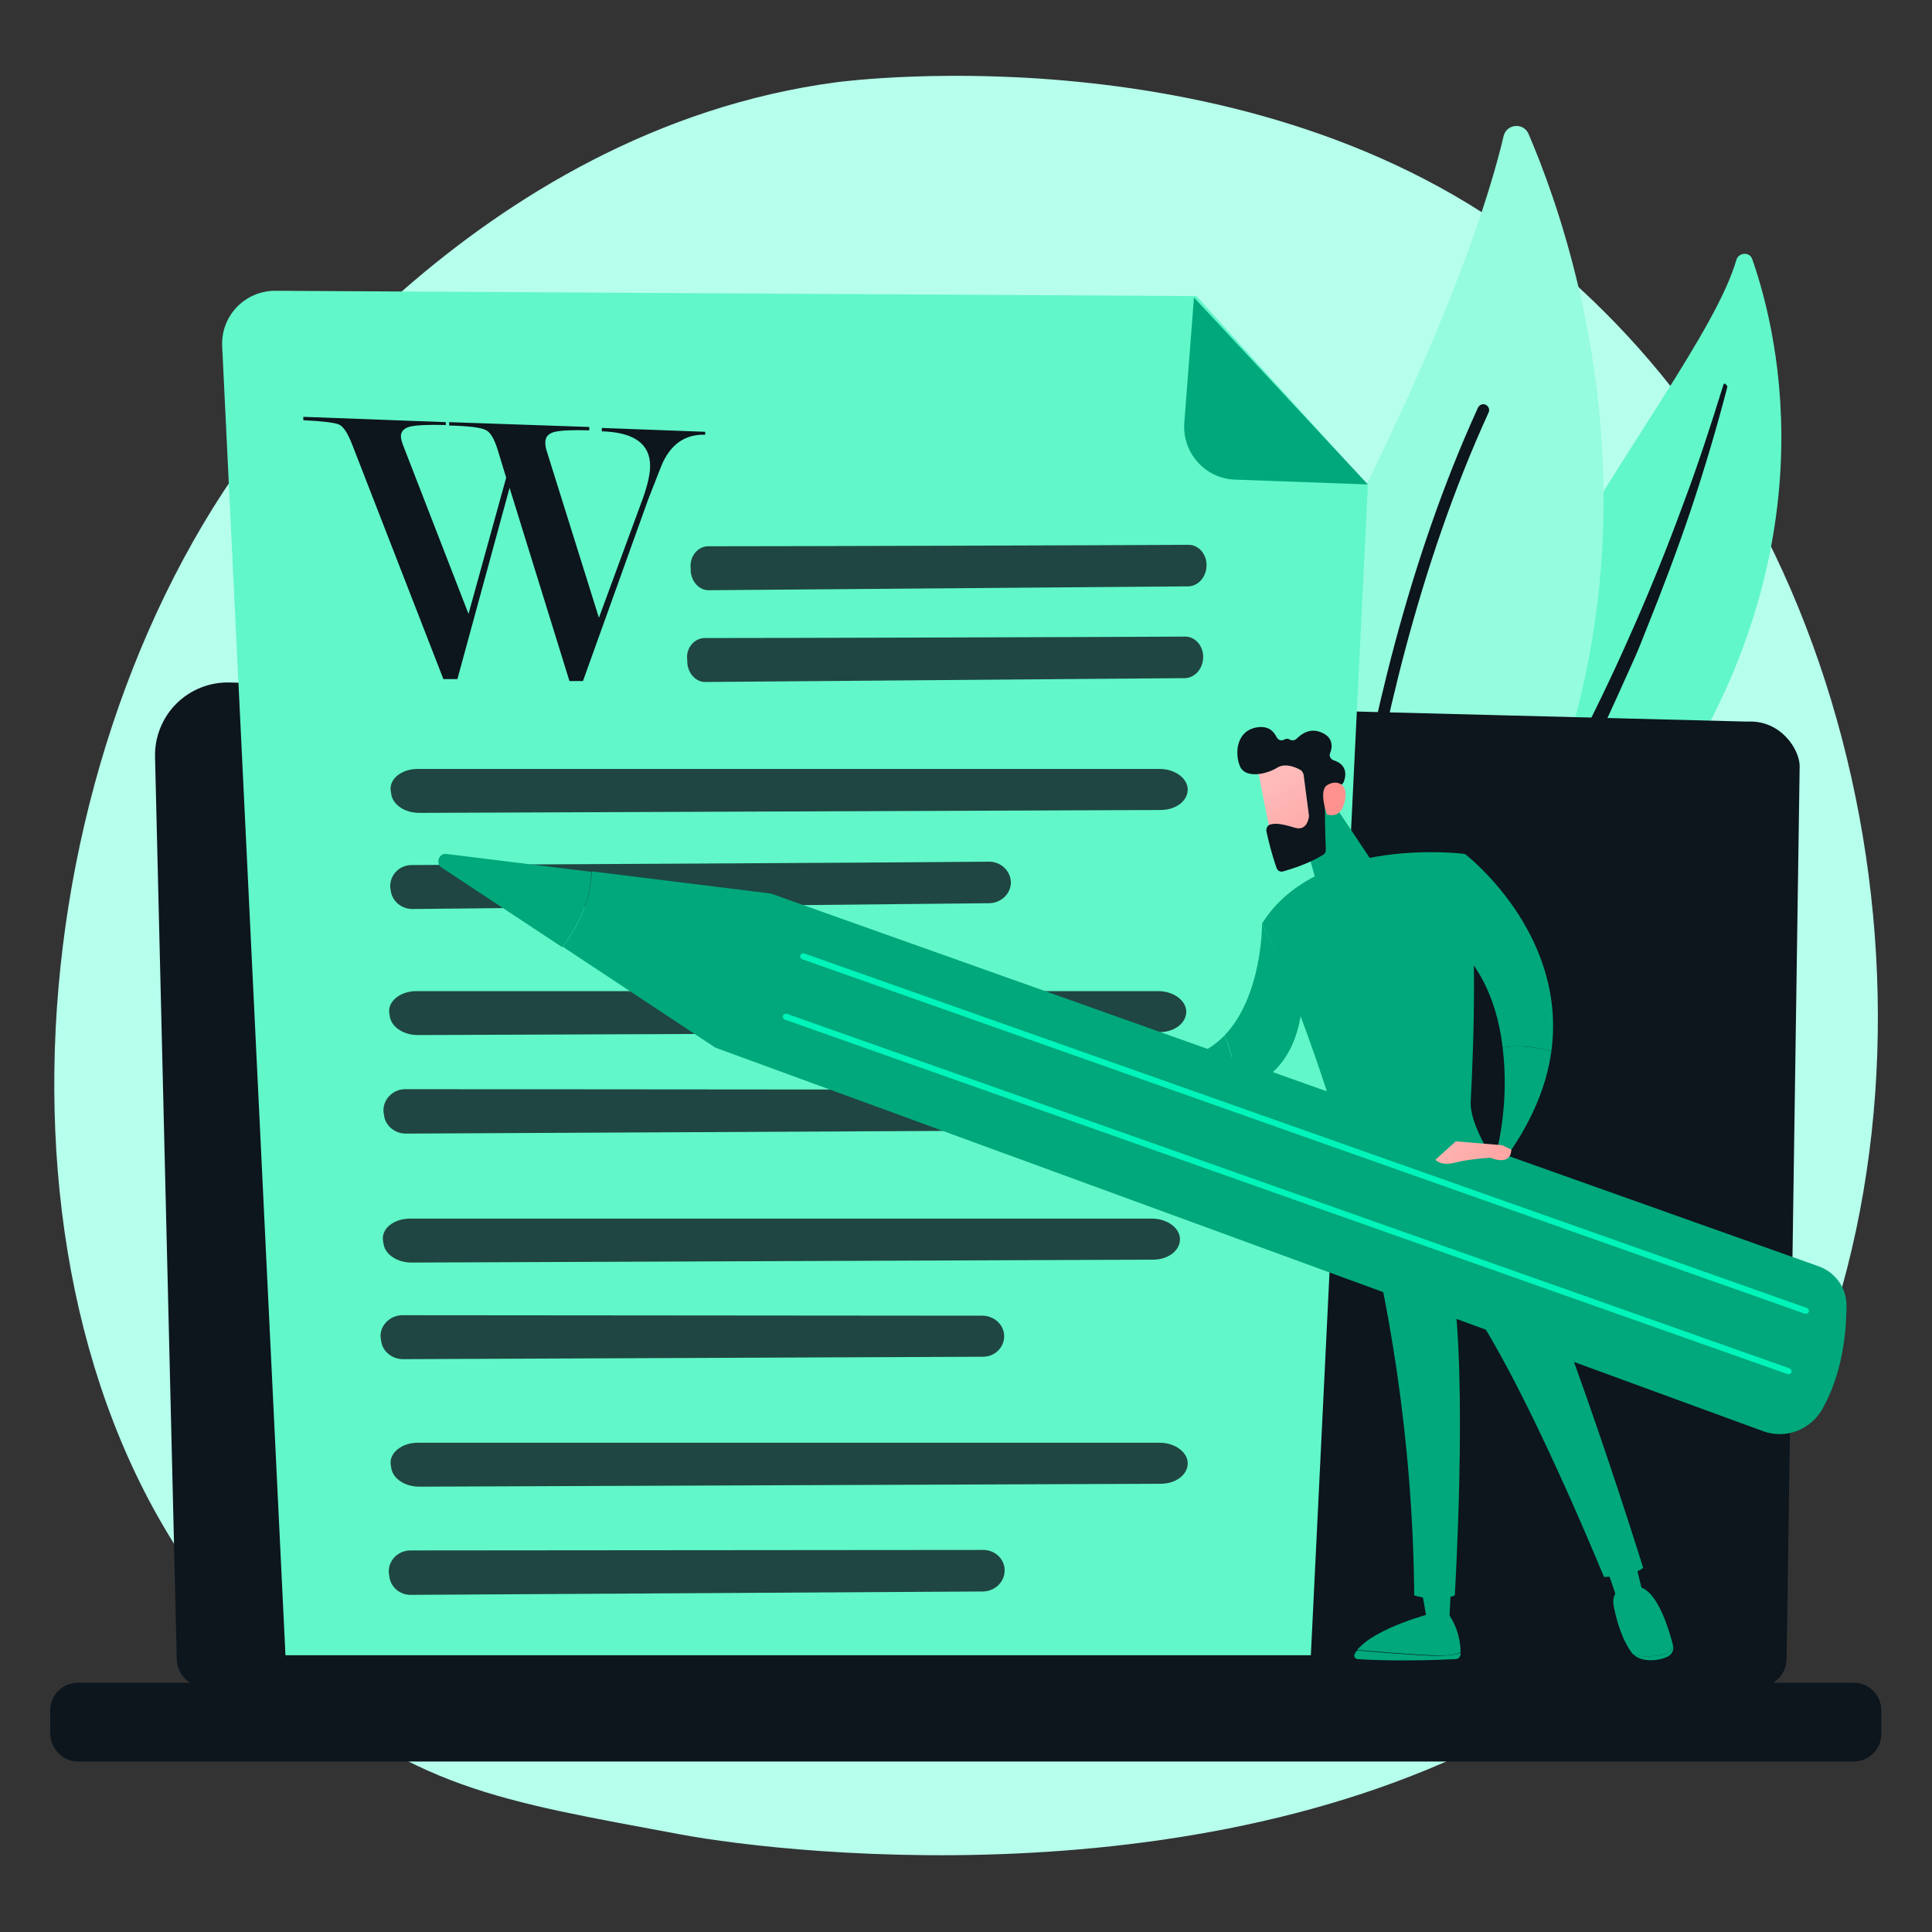 <?xml version="1.0" encoding="utf-8"?>
<!-- Generator: Adobe Illustrator 26.0.1, SVG Export Plug-In . SVG Version: 6.00 Build 0)  -->
<svg version="1.1" id="Layer_1" xmlns="http://www.w3.org/2000/svg" xmlns:xlink="http://www.w3.org/1999/xlink" x="0px" y="0px"
	 viewBox="0 0 400 400" style="enable-background:new 0 0 400 400;" xml:space="preserve">
<rect x="0" y="0" width="400" height="400" fill="#333333" stroke="none"/>
<style type="text/css">
	.st0{fill:url(#SVGID_1_);}
	.st1{fill-rule:evenodd;clip-rule:evenodd;fill:#FFFFFF;}
	.st2{fill-rule:evenodd;clip-rule:evenodd;fill:#1D99EE;}
	.st3{fill:#FFFFFF;}
	.st4{clip-path:url(#SVGID_00000100378972947800796110000004655717922697503909_);}
	.st5{fill:#FD0000;}
	.st6{fill:#2967B0;}
	.st7{fill:#FDFDFD;}
	.st8{fill:#1677F0;}
	.st9{fill:#35BC8F;}
	.st10{enable-background:new    ;}
	.st11{clip-path:url(#SVGID_00000041267797152240031290000016633491061969815181_);fill:#252956;}
	.st12{clip-path:url(#SVGID_00000098931672940997634360000000772587307116684971_);fill:#252956;}
	.st13{clip-path:url(#SVGID_00000137854456593379722630000011276936727595993484_);fill:#252956;}
	.st14{fill:#252956;}
	.st15{clip-path:url(#SVGID_00000070807107523476321310000009143770732359438496_);fill:#252956;}
	.st16{clip-path:url(#SVGID_00000084491874882560233950000008410930620908983949_);fill:#EDECF8;}
	.st17{fill:#0B2638;}
	.st18{fill:#95FCDE;}
	.st19{clip-path:url(#SVGID_00000119085612809335330990000001550409077158913469_);fill:#EDECF8;}
	.st20{fill:#61F7C9;}
	.st21{clip-path:url(#SVGID_00000071552629113742569500000008262045657136671662_);fill:#61F7C9;}
	.st22{fill:#3C4384;}
	.st23{fill:#012F49;}
	.st24{clip-path:url(#SVGID_00000106131387216882657010000015657361172032456096_);fill:#35BC8F;}
	.st25{clip-path:url(#SVGID_00000005251363788339815770000002086688327197921440_);fill:#95FCDE;}
	.st26{clip-path:url(#SVGID_00000120548596492014655690000004226118582234844344_);fill:#BFBEED;}
	.st27{clip-path:url(#SVGID_00000052080353903999853260000008643412221850789040_);fill:#BFBEED;}
	.st28{fill:#0D151D;}
	.st29{clip-path:url(#SVGID_00000050657545261273645320000003045266326717526688_);fill:#61F7C9;}
	.st30{clip-path:url(#SVGID_00000015344768826658824270000015807252106061660049_);fill:#252956;}
	.st31{clip-path:url(#SVGID_00000084499300173216087930000003705233279015053958_);fill:#252956;}
	.st32{clip-path:url(#SVGID_00000026152195844347506830000011965033409570936204_);fill:#252956;}
	.st33{clip-path:url(#SVGID_00000141457009141392835270000003751904401687275180_);fill:#252956;}
	.st34{clip-path:url(#SVGID_00000097459443292619498630000009442003558966440860_);fill:#252956;}
	.st35{clip-path:url(#SVGID_00000131341632645209893640000009277571686024751025_);fill:#252956;}
	.st36{clip-path:url(#SVGID_00000030461037153294566280000003344381290409944486_);fill:#252956;}
	.st37{clip-path:url(#SVGID_00000157270521941272316130000005605648768960415379_);fill:#252956;}
	.st38{clip-path:url(#SVGID_00000124146537512178915380000015036392379701475228_);fill:#252956;}
	.st39{clip-path:url(#SVGID_00000150061033622917443410000014531583406303251110_);fill:#252956;}
	.st40{clip-path:url(#SVGID_00000159450769572667915140000012520099262605299369_);fill:#252956;}
	.st41{clip-path:url(#SVGID_00000135692275153526485520000006748154150401538996_);fill:#252956;}
	.st42{clip-path:url(#SVGID_00000057840979065021191040000007692466099194604425_);fill:#252956;}
	.st43{clip-path:url(#SVGID_00000081606037298037421990000001361362970718730416_);fill:#252956;}
	.st44{clip-path:url(#SVGID_00000080185567219646526630000003278822182965491376_);fill:#252956;}
	.st45{clip-path:url(#SVGID_00000182486628034463293950000016721065775260063873_);fill:#252956;}
	.st46{clip-path:url(#SVGID_00000153691609460620541830000004708927518770227620_);fill:#252956;}
	.st47{clip-path:url(#SVGID_00000039850947834427042120000002809996450578180781_);fill:#252956;}
	.st48{clip-path:url(#SVGID_00000026865362022738271780000002745711516330351495_);fill:#252956;}
	.st49{clip-path:url(#SVGID_00000027585114318559320700000015977448864369456257_);fill:#252956;}
	.st50{clip-path:url(#SVGID_00000049211727907225243700000017566549535699136912_);fill:#252956;}
	.st51{clip-path:url(#SVGID_00000159440550349821249320000012368962548347131031_);fill:#252956;}
	.st52{clip-path:url(#SVGID_00000087380469417002542540000013745839116754184838_);fill:#252956;}
	.st53{clip-path:url(#SVGID_00000171715383732847811050000015903524108331591304_);fill:#252956;}
	.st54{clip-path:url(#SVGID_00000131332187368897660720000016972469353758029184_);fill:#252956;}
	.st55{clip-path:url(#SVGID_00000042716779189666118640000008085755435812973222_);fill:#252956;}
	.st56{clip-path:url(#SVGID_00000134229163595401613200000003102604873122297277_);fill:#252956;}
	.st57{clip-path:url(#SVGID_00000140015069404765659760000004346598018944147643_);fill:#252956;}
	.st58{clip-path:url(#SVGID_00000010288082563148371400000010621862093791847593_);fill:#252956;}
	.st59{clip-path:url(#SVGID_00000059305615094145402560000004910142299380256136_);fill:#252956;}
	.st60{clip-path:url(#SVGID_00000011027487506463181500000000834753257984399008_);fill:#252956;}
	.st61{clip-path:url(#SVGID_00000039856839785271525380000006627876417992354212_);fill:#252956;}
	.st62{clip-path:url(#SVGID_00000157281813310571872050000002123069266774963376_);fill:#252956;}
	.st63{clip-path:url(#SVGID_00000085938986715116691800000017649758192824436666_);fill:#252956;}
	.st64{clip-path:url(#SVGID_00000059278659665033152560000000079397579865352850_);fill:#252956;}
	.st65{clip-path:url(#SVGID_00000097466548175380141020000014247809306287996606_);fill:#252956;}
	.st66{clip-path:url(#SVGID_00000009567170702063717930000014637313765796370825_);fill:#252956;}
	.st67{clip-path:url(#SVGID_00000023996106888434126630000014546101332040015507_);fill:#252956;}
	.st68{clip-path:url(#SVGID_00000119838483146169624900000013901470484775226512_);fill:#252956;}
	.st69{clip-path:url(#SVGID_00000113332751933246882020000017026264635023981977_);fill:#252956;}
	.st70{clip-path:url(#SVGID_00000145029974736423633270000014211978042856999339_);fill:#252956;}
	.st71{clip-path:url(#SVGID_00000150099636862494073990000014731213499310686889_);fill:#252956;}
	.st72{clip-path:url(#SVGID_00000099634240363368385170000016451765410158783423_);fill:#252956;}
	.st73{clip-path:url(#SVGID_00000137103151102975193650000008248509285596775358_);fill:#252956;}
	.st74{clip-path:url(#SVGID_00000178897533456059393330000001992775828853181569_);fill:#252956;}
	.st75{clip-path:url(#SVGID_00000047045882299593481650000015730225030954737554_);fill:#252956;}
	.st76{clip-path:url(#SVGID_00000079452289010166047410000015034132943841682076_);fill:#252956;}
	.st77{clip-path:url(#SVGID_00000070814048701902465920000015186201339548404658_);fill:#252956;}
	.st78{clip-path:url(#SVGID_00000151509722267116979250000006097644700409140613_);fill:#252956;}
	.st79{clip-path:url(#SVGID_00000119813621308461713740000002335741011587823541_);fill:#252956;}
	.st80{clip-path:url(#SVGID_00000101812924848833606100000016867316530118774460_);fill:#252956;}
	.st81{clip-path:url(#SVGID_00000147199658786893200330000017379744698458627751_);fill:#252956;}
	.st82{clip-path:url(#SVGID_00000115495091436782975680000018212509679717200044_);fill:#252956;}
	.st83{clip-path:url(#SVGID_00000083808165715674203660000000126476103427662514_);fill:#252956;}
	.st84{clip-path:url(#SVGID_00000067941093714307971070000017750750993079435683_);fill:#252956;}
	.st85{clip-path:url(#SVGID_00000060015399542904319560000014606672597651974019_);fill:#252956;}
	.st86{clip-path:url(#SVGID_00000103962240017585563240000008144940787421326745_);fill:#252956;}
	.st87{clip-path:url(#SVGID_00000008862986715361283500000001994817450898867872_);fill:#252956;}
	.st88{clip-path:url(#SVGID_00000078747798931127713610000013931973383154307748_);fill:#252956;}
	.st89{clip-path:url(#SVGID_00000159446373711979571400000001878620282617642898_);fill:#252956;}
	.st90{clip-path:url(#SVGID_00000014597586201029266510000007223733822758234514_);fill:#252956;}
	.st91{clip-path:url(#SVGID_00000152247953807101297280000011340772518340380843_);fill:#252956;}
	.st92{clip-path:url(#SVGID_00000058567325037341670220000014074618585135256723_);fill:#252956;}
	.st93{clip-path:url(#SVGID_00000048464486113018281930000003115315642290141359_);fill:#252956;}
	.st94{clip-path:url(#SVGID_00000103253862619527176830000001501016595855379873_);fill:#252956;}
	.st95{clip-path:url(#SVGID_00000098183558148094016270000001216434807502141373_);fill:#252956;}
	.st96{clip-path:url(#SVGID_00000069355944161544147160000010313178431075751296_);fill:#252956;}
	.st97{clip-path:url(#SVGID_00000108275798784594403960000017295546048074052793_);fill:#252956;}
	.st98{clip-path:url(#SVGID_00000026862477325964840530000000216169540905366458_);fill:#252956;}
	.st99{clip-path:url(#SVGID_00000065052426003296887230000004462992389532420031_);fill:#252956;}
	.st100{clip-path:url(#SVGID_00000094602636558747429080000009798781838871258026_);fill:#252956;}
	.st101{clip-path:url(#SVGID_00000137121752851914561550000016713519438302849664_);fill:#252956;}
	.st102{clip-path:url(#SVGID_00000044164631639360191850000012213961160239602619_);fill:#252956;}
	.st103{clip-path:url(#SVGID_00000160893614200119228560000012495604663375858359_);fill:#252956;}
	.st104{clip-path:url(#SVGID_00000148621392964527016150000011491547326759215276_);fill:#252956;}
	.st105{clip-path:url(#SVGID_00000123402395328847430550000009870431377493499540_);fill:#252956;}
	.st106{clip-path:url(#SVGID_00000102531407435462256360000002347059070184537498_);fill:#252956;}
	.st107{clip-path:url(#SVGID_00000024693665788918374770000001695657587503738812_);fill:#252956;}
	.st108{clip-path:url(#SVGID_00000177471223320637116590000001902901576900935607_);fill:#252956;}
	.st109{clip-path:url(#SVGID_00000147934014865697045420000011512079321795639206_);fill:#252956;}
	.st110{clip-path:url(#SVGID_00000111908865519661880250000007254967384860495760_);fill:#252956;}
	.st111{clip-path:url(#SVGID_00000011000402540102127280000011780119518691446709_);fill:#252956;}
	.st112{clip-path:url(#SVGID_00000103974035970610671480000015568841890983848069_);fill:#252956;}
	.st113{clip-path:url(#SVGID_00000072259854175430337580000000637093151479241387_);fill:#252956;}
	.st114{clip-path:url(#SVGID_00000057122517066547472300000005463315627153203082_);fill:#252956;}
	.st115{clip-path:url(#SVGID_00000060745260522489795680000010465936852829278855_);fill:#252956;}
	.st116{clip-path:url(#SVGID_00000110438402990360115830000009188808202102099844_);fill:#252956;}
	.st117{clip-path:url(#SVGID_00000022530220823418405900000001678147242588997292_);fill:#252956;}
	.st118{clip-path:url(#SVGID_00000084528165521378946680000000948918407439181463_);fill:#252956;}
	.st119{clip-path:url(#SVGID_00000019660005735849803590000015879099727417705367_);fill:#252956;}
	.st120{clip-path:url(#SVGID_00000052106344025501617510000010560977560527878530_);fill:#252956;}
	.st121{clip-path:url(#SVGID_00000119088009819522011420000010461869492692785320_);fill:#252956;}
	.st122{clip-path:url(#SVGID_00000043433033963109488640000013670477567127338145_);fill:#252956;}
	.st123{clip-path:url(#SVGID_00000083768525883673300440000014281968539544407464_);fill:#252956;}
	.st124{clip-path:url(#SVGID_00000103226503030079477420000005963975131360280206_);fill:#252956;}
	.st125{clip-path:url(#SVGID_00000155830342135494034230000005339906562156549814_);fill:#252956;}
	.st126{clip-path:url(#SVGID_00000173146039641040582920000008367426113065973688_);fill:#252956;}
	.st127{clip-path:url(#SVGID_00000074405601814538804910000018440981369181344906_);fill:#252956;}
	.st128{clip-path:url(#SVGID_00000128471361262900808450000013553515318317952406_);fill:#252956;}
	.st129{clip-path:url(#SVGID_00000029012798893524236970000009385877475835552171_);fill:#252956;}
	.st130{clip-path:url(#SVGID_00000079467054805199921900000016660685670177566597_);fill:#252956;}
	.st131{clip-path:url(#SVGID_00000061471731835995646280000017066411454034035903_);fill:#252956;}
	.st132{clip-path:url(#SVGID_00000034805376183944700710000010111437254453099938_);fill:#252956;}
	.st133{clip-path:url(#SVGID_00000180347238768098144960000011096208407398448263_);fill:#252956;}
	.st134{clip-path:url(#SVGID_00000047779207649275520900000016087145739495805575_);fill:#252956;}
	.st135{clip-path:url(#SVGID_00000026849585759282151060000004125239743836919473_);fill:#252956;}
	.st136{clip-path:url(#SVGID_00000154390638187802088250000009492623316662752135_);fill:#252956;}
	.st137{clip-path:url(#SVGID_00000176028426897168647520000017870165275608164792_);fill:#252956;}
	.st138{clip-path:url(#SVGID_00000118378308128753633630000002568574391357835707_);fill:#252956;}
	.st139{clip-path:url(#SVGID_00000016786494943599914070000002369249403521491870_);fill:#252956;}
	.st140{clip-path:url(#SVGID_00000108281913028793005410000003301628801217270945_);fill:#252956;}
	.st141{clip-path:url(#SVGID_00000165950588300506096860000010988945102452226177_);fill:#252956;}
	.st142{clip-path:url(#SVGID_00000069387357758562245860000009068733032603930526_);fill:#252956;}
	.st143{clip-path:url(#SVGID_00000026161884412531485470000008163269610092274107_);fill:#252956;}
	.st144{clip-path:url(#SVGID_00000011729975387837492000000006221222338648137608_);fill:#252956;}
	.st145{clip-path:url(#SVGID_00000039113243923391144240000015797583375374233791_);fill:#252956;}
	.st146{clip-path:url(#SVGID_00000078763023380047754250000007642179994732531608_);fill:#252956;}
	.st147{clip-path:url(#SVGID_00000098202641726747096800000013397624747703595916_);fill:#252956;}
	.st148{clip-path:url(#SVGID_00000150093690744916558400000005367916076759945136_);fill:#252956;}
	.st149{clip-path:url(#SVGID_00000060032343347392703770000016009777619363682472_);fill:#252956;}
	.st150{clip-path:url(#SVGID_00000103251030648336361800000003002750965362710453_);fill:#252956;}
	.st151{clip-path:url(#SVGID_00000052785000827703203610000000341059921513665971_);fill:#252956;}
	.st152{clip-path:url(#SVGID_00000088840730397889927690000003637919609768829842_);fill:#252956;}
	.st153{clip-path:url(#SVGID_00000044886107304811215610000001649400544420882094_);fill:#252956;}
	.st154{clip-path:url(#SVGID_00000028315575161497977080000013305217389544270524_);fill:#252956;}
	.st155{clip-path:url(#SVGID_00000035512417750047115330000003619448486833335477_);fill:#252956;}
	.st156{clip-path:url(#SVGID_00000104708497277091547420000006977547859643790480_);fill:#252956;}
	.st157{clip-path:url(#SVGID_00000132775734648202270930000006793390175180813194_);fill:#252956;}
	.st158{clip-path:url(#SVGID_00000031925871644482716040000017821014477481484219_);fill:#252956;}
	.st159{clip-path:url(#SVGID_00000081614676323242968700000002691490371930924734_);fill:#252956;}
	.st160{clip-path:url(#SVGID_00000175282386004770787200000009518755459840750758_);fill:#252956;}
	.st161{clip-path:url(#SVGID_00000154415169437587648210000015119861642458083481_);fill:#252956;}
	.st162{clip-path:url(#SVGID_00000129907016445381012130000009099038783981138577_);fill:#252956;}
	.st163{clip-path:url(#SVGID_00000169550845468900820180000012923722675422884227_);fill:#252956;}
	.st164{clip-path:url(#SVGID_00000082330744307019893300000015023563093224118426_);fill:#252956;}
	.st165{clip-path:url(#SVGID_00000111912631105522238240000016355496420970208401_);fill:#252956;}
	.st166{clip-path:url(#SVGID_00000176022981543485752730000007850668093038099622_);fill:#252956;}
	.st167{clip-path:url(#SVGID_00000114053063485452767250000018236864264988573613_);fill:#252956;}
	.st168{clip-path:url(#SVGID_00000170986388603974343140000002699716336349724059_);fill:#252956;}
	.st169{clip-path:url(#SVGID_00000176041864657803730610000010559166385258927785_);fill:#252956;}
	.st170{clip-path:url(#SVGID_00000093164261779681235280000007700623190366485378_);fill:#252956;}
	.st171{clip-path:url(#SVGID_00000000210548069435109840000012574461680305262266_);fill:#252956;}
	.st172{clip-path:url(#SVGID_00000002354256606129732010000003500610237098632327_);fill:#252956;}
	.st173{clip-path:url(#SVGID_00000125594898904617071970000005107908116556321436_);fill:#252956;}
	.st174{clip-path:url(#SVGID_00000019655040347709311100000002229388391578391214_);fill:#252956;}
	.st175{clip-path:url(#SVGID_00000094584214367840835180000005778277864374885270_);fill:#252956;}
	.st176{clip-path:url(#SVGID_00000015319205310451992290000011031498316674983559_);fill:#252956;}
	.st177{clip-path:url(#SVGID_00000171713834744250290030000002213393458139165368_);fill:#252956;}
	.st178{clip-path:url(#SVGID_00000115513410653664905200000004423185531597934218_);fill:#252956;}
	.st179{clip-path:url(#SVGID_00000039841816138783526220000018030426959065486725_);fill:#252956;}
	.st180{clip-path:url(#SVGID_00000029754855583830463870000015164381469664409730_);fill:#252956;}
	.st181{clip-path:url(#SVGID_00000032645833392416877490000016453616047542358438_);fill:#252956;}
	.st182{clip-path:url(#SVGID_00000116218668128680594660000010025842989749391797_);fill:#252956;}
	.st183{clip-path:url(#SVGID_00000167395423999006116810000008513828450377962428_);fill:#252956;}
	.st184{clip-path:url(#SVGID_00000158729911774357831220000006688810733682459064_);fill:#252956;}
	.st185{clip-path:url(#SVGID_00000165935493336099491060000008712085692262419621_);fill:#252956;}
	.st186{clip-path:url(#SVGID_00000178898832663452344800000010299838166241447303_);fill:#252956;}
	.st187{clip-path:url(#SVGID_00000183967964831339567120000006404755717340672935_);fill:#252956;}
	.st188{clip-path:url(#SVGID_00000134968272692113546080000011543172245329666969_);fill:#252956;}
	.st189{clip-path:url(#SVGID_00000062163424999517644870000007578782314109755277_);fill:#252956;}
	.st190{clip-path:url(#SVGID_00000172441626506803993410000001019046405307308199_);fill:#252956;}
	.st191{clip-path:url(#SVGID_00000129926810810447534410000004786425418790536607_);fill:#252956;}
	.st192{clip-path:url(#SVGID_00000079482401526797835790000008253404592486432905_);fill:#252956;}
	.st193{clip-path:url(#SVGID_00000046327111954376557880000002862345410070949309_);fill:#252956;}
	.st194{clip-path:url(#SVGID_00000102534497529195630850000005932878703645304231_);fill:#252956;}
	.st195{clip-path:url(#SVGID_00000060031868739449017360000007147261971696992699_);fill:#252956;}
	.st196{clip-path:url(#SVGID_00000083779862880165476930000011676097393221578630_);fill:#252956;}
	.st197{clip-path:url(#SVGID_00000116920895803765725010000002330661580686943886_);fill:#252956;}
	.st198{clip-path:url(#SVGID_00000119106728845818498760000016234369846781844884_);fill:#252956;}
	.st199{clip-path:url(#SVGID_00000038403498882051235510000016167622341805298834_);fill:#252956;}
	.st200{clip-path:url(#SVGID_00000020382442323839500600000017753075084701129148_);fill:#252956;}
	.st201{clip-path:url(#SVGID_00000089544591808718565300000006210853566953086346_);fill:#252956;}
	.st202{clip-path:url(#SVGID_00000083072675469036275160000013569818601424100743_);fill:#252956;}
	.st203{clip-path:url(#SVGID_00000008840137038389433200000007069865356278416556_);fill:#252956;}
	.st204{clip-path:url(#SVGID_00000054264412108091349970000016385504658415951292_);fill:#252956;}
	.st205{clip-path:url(#SVGID_00000128462869844794914450000004548072756790499999_);fill:#252956;}
	.st206{clip-path:url(#SVGID_00000039848819705724504300000005531703444396210601_);fill:#252956;}
	.st207{clip-path:url(#SVGID_00000041990480988719586080000003726329633382948231_);fill:#252956;}
	.st208{clip-path:url(#SVGID_00000034087396997379454860000009436464421986639288_);fill:#252956;}
	.st209{clip-path:url(#SVGID_00000098938152468041258630000014222639554921276810_);fill:#252956;}
	.st210{clip-path:url(#SVGID_00000109003439754413283220000008636471947782174371_);fill:#252956;}
	.st211{clip-path:url(#SVGID_00000001662230958027917210000016212063027433160607_);fill:#252956;}
	.st212{clip-path:url(#SVGID_00000045585618531017143820000011669744369643799437_);fill:#252956;}
	.st213{clip-path:url(#SVGID_00000090281677854698711900000012303223383413336494_);fill:#252956;}
	.st214{clip-path:url(#SVGID_00000114794563049400750940000004410288997730138249_);fill:#252956;}
	.st215{clip-path:url(#SVGID_00000075875754958789889980000008895882084681232013_);fill:#252956;}
	.st216{clip-path:url(#SVGID_00000056395963230391424610000013728678464638353562_);fill:#252956;}
	.st217{clip-path:url(#SVGID_00000152226699995263004470000002478153304195731384_);fill:#252956;}
	.st218{clip-path:url(#SVGID_00000044877449391988659270000007001840329368337316_);fill:#252956;}
	.st219{clip-path:url(#SVGID_00000175324585770931945810000005992253676298737582_);fill:#252956;}
	.st220{clip-path:url(#SVGID_00000031929821659816109080000016069312505826788796_);fill:#252956;}
	.st221{clip-path:url(#SVGID_00000059997466943326293740000014155084956422357947_);fill:#252956;}
	.st222{clip-path:url(#SVGID_00000155839745474829467420000010914964818978196389_);fill:#252956;}
	.st223{clip-path:url(#SVGID_00000137817245887148397820000007504652768956252322_);fill:#252956;}
	.st224{clip-path:url(#SVGID_00000132772551059557445940000003122632633952088220_);fill:#252956;}
	.st225{fill:#272E67;}
	.st226{fill:#F3A984;}
	.st227{fill:#FFC7AD;}
	.st228{clip-path:url(#SVGID_00000038400586615704686520000004555683388487248770_);fill:#252956;}
	.st229{clip-path:url(#SVGID_00000164498910766895591130000013023332231126007692_);fill:#252956;}
	.st230{clip-path:url(#SVGID_00000124162305378159250660000014168980221957460396_);fill:#252956;}
	.st231{clip-path:url(#SVGID_00000036240472038984458620000002354826341220522630_);fill:#252956;}
	.st232{clip-path:url(#SVGID_00000106124321252928472730000010661092367890852531_);fill:#252956;}
	.st233{clip-path:url(#SVGID_00000111168380274653807450000017767565110166957241_);fill:#252956;}
	.st234{clip-path:url(#SVGID_00000145023888046490774040000003490106249096079748_);fill:#252956;}
	.st235{clip-path:url(#SVGID_00000116931426952199398600000001612496352939810180_);fill:#252956;}
	.st236{clip-path:url(#SVGID_00000041275165877245078690000016758833612006494355_);fill:#252956;}
	.st237{clip-path:url(#SVGID_00000024002031329837847340000013344259619873047949_);fill:#252956;}
	.st238{clip-path:url(#SVGID_00000168822711852655732020000006225213692839436185_);fill:#252956;}
	.st239{clip-path:url(#SVGID_00000023986490103770116340000008768359847424980893_);fill:#252956;}
	.st240{clip-path:url(#SVGID_00000105406391957064902420000002559223862963607715_);fill:#252956;}
	.st241{clip-path:url(#SVGID_00000118358233112629726400000001037506449032199553_);fill:#252956;}
	.st242{clip-path:url(#SVGID_00000006707327798965037530000006588371756004357534_);fill:#252956;}
	.st243{clip-path:url(#SVGID_00000176015828412109006750000016069752665148871863_);fill:#252956;}
	.st244{clip-path:url(#SVGID_00000026886071249785156210000012003905381379154084_);fill:#252956;}
	.st245{clip-path:url(#SVGID_00000174604230424839185630000007690332030158282660_);fill:#252956;}
	.st246{clip-path:url(#SVGID_00000022525664158789301940000016329543066618553264_);fill:#252956;}
	.st247{clip-path:url(#SVGID_00000042706631742026570850000011342185799811450006_);fill:#252956;}
	.st248{clip-path:url(#SVGID_00000012439427464636684500000003237589722162392198_);fill:#252956;}
	.st249{clip-path:url(#SVGID_00000142139158638179441840000006638557191739462552_);fill:#252956;}
	.st250{clip-path:url(#SVGID_00000158709970727567885380000007613653217839213500_);fill:#252956;}
	.st251{clip-path:url(#SVGID_00000111890928582062436430000014049590401855543949_);fill:#252956;}
	.st252{clip-path:url(#SVGID_00000101098866829315129280000010284468259498921640_);fill:#252956;}
	.st253{clip-path:url(#SVGID_00000147218711341898408910000004884910787029651362_);fill:#252956;}
	.st254{clip-path:url(#SVGID_00000026872466790788412180000008899749560643809204_);fill:#252956;}
	.st255{clip-path:url(#SVGID_00000031926846626741711340000015181148034946824840_);fill:#252956;}
	.st256{clip-path:url(#SVGID_00000102539397189544198400000010281875028160240264_);fill:#252956;}
	.st257{clip-path:url(#SVGID_00000145048061166445778560000005165724187075043209_);fill:#252956;}
	.st258{clip-path:url(#SVGID_00000097469860121753485200000007961018400125334934_);fill:#252956;}
	.st259{clip-path:url(#SVGID_00000101806204214768934130000012417397549022901394_);fill:#252956;}
	.st260{clip-path:url(#SVGID_00000056430039047106181460000006824866794515272080_);fill:#252956;}
	.st261{clip-path:url(#SVGID_00000062873679619510965220000005369627042442396303_);fill:#252956;}
	.st262{clip-path:url(#SVGID_00000111907672524050685560000003030928867586637969_);fill:#252956;}
	.st263{clip-path:url(#SVGID_00000062187126418472029770000010161140455407459973_);fill:#252956;}
	.st264{clip-path:url(#SVGID_00000145761045375846701230000004336698036733973389_);fill:#252956;}
	.st265{clip-path:url(#SVGID_00000036955839553863884020000005060027588871803279_);fill:#252956;}
	.st266{clip-path:url(#SVGID_00000018204586694850517240000011211752344606970551_);fill:#252956;}
	.st267{clip-path:url(#SVGID_00000077324563628629352960000007712166210112348597_);fill:#252956;}
	.st268{clip-path:url(#SVGID_00000014592011549599322200000018386860262147492770_);fill:#252956;}
	.st269{clip-path:url(#SVGID_00000065065404212866598600000012238459280966672271_);fill:#252956;}
	.st270{clip-path:url(#SVGID_00000059286747360393938480000006240682123284369039_);fill:#252956;}
	.st271{clip-path:url(#SVGID_00000016774452694505751010000001209614297748838545_);fill:#252956;}
	.st272{clip-path:url(#SVGID_00000096739170152913873980000003657833036087603133_);fill:#252956;}
	.st273{clip-path:url(#SVGID_00000132772000865711333860000015265293696479706025_);fill:#252956;}
	.st274{clip-path:url(#SVGID_00000049195096025679221990000007353282529198986425_);fill:#252956;}
	.st275{clip-path:url(#SVGID_00000051373453211899498580000008815584948348317568_);fill:#252956;}
	.st276{clip-path:url(#SVGID_00000070819229784496787600000012989599571334493850_);fill:#252956;}
	.st277{clip-path:url(#SVGID_00000072981087611269515190000013085460316781269912_);fill:#252956;}
	.st278{clip-path:url(#SVGID_00000098206151286481649730000006346490336755327648_);fill:#252956;}
	.st279{clip-path:url(#SVGID_00000009570962597723367040000006867747483211625858_);fill:#252956;}
	.st280{clip-path:url(#SVGID_00000150781785044707443470000007940232801378231695_);fill:#252956;}
	.st281{clip-path:url(#SVGID_00000101825256349460614050000008463776915164090512_);fill:#252956;}
	.st282{clip-path:url(#SVGID_00000016067408105136581880000016046778365714986147_);fill:#252956;}
	.st283{clip-path:url(#SVGID_00000011007441596899555820000007848549770708546726_);fill:#252956;}
	.st284{clip-path:url(#SVGID_00000013185785895396360970000002504764972118105509_);fill:#252956;}
	.st285{clip-path:url(#SVGID_00000026151686696048885500000016635834528349659520_);fill:#252956;}
	.st286{clip-path:url(#SVGID_00000052087839765819911850000005143086603226080154_);fill:#252956;}
	.st287{clip-path:url(#SVGID_00000046324676114027645810000003855882980768270502_);fill:#252956;}
	.st288{clip-path:url(#SVGID_00000124144747521367004750000002895386020958402947_);fill:#252956;}
	.st289{clip-path:url(#SVGID_00000102542345514487323100000005313245876821802642_);fill:#252956;}
	.st290{clip-path:url(#SVGID_00000017486861354595772420000004484783355348998326_);fill:#252956;}
	.st291{clip-path:url(#SVGID_00000042722532765220758030000004314568805037725083_);fill:#252956;}
	.st292{clip-path:url(#SVGID_00000175282366421767760470000005436350846465957791_);fill:#252956;}
	.st293{clip-path:url(#SVGID_00000078749984643271263500000012287432501053796231_);fill:#252956;}
	.st294{clip-path:url(#SVGID_00000174595920297720211700000007679494460758747550_);fill:#252956;}
	.st295{clip-path:url(#SVGID_00000157298877626702676400000000871502984129756581_);fill:#252956;}
	.st296{clip-path:url(#SVGID_00000008861727918626565640000003759873983629824919_);fill:#252956;}
	.st297{clip-path:url(#SVGID_00000121253447092280963580000012928177894426228387_);fill:#252956;}
	.st298{clip-path:url(#SVGID_00000005263399281267140620000014225688214146333328_);fill:#252956;}
	.st299{clip-path:url(#SVGID_00000126316447879323246300000009405768866303236752_);fill:#252956;}
	.st300{clip-path:url(#SVGID_00000141437659891563646970000010795080329464019075_);fill:#252956;}
	.st301{clip-path:url(#SVGID_00000072987278992894682490000008326929178744052133_);fill:#252956;}
	.st302{clip-path:url(#SVGID_00000120556337211177153210000015868436491251402171_);fill:#252956;}
	.st303{clip-path:url(#SVGID_00000055674178831663838450000014649641101542626434_);fill:#252956;}
	.st304{clip-path:url(#SVGID_00000061452061717245376060000011463713392560800948_);fill:#252956;}
	.st305{clip-path:url(#SVGID_00000003064572439519379860000003705361674649161118_);fill:#252956;}
	.st306{clip-path:url(#SVGID_00000053533364056917876110000001364458683271357617_);fill:#252956;}
	.st307{clip-path:url(#SVGID_00000172426586393217476230000004021244059366862247_);fill:#252956;}
	.st308{clip-path:url(#SVGID_00000106105769187645282900000011399481342881269393_);fill:#252956;}
	.st309{clip-path:url(#SVGID_00000054959283589571953570000002825967497424562088_);fill:#252956;}
	.st310{clip-path:url(#SVGID_00000057149895889705716420000007881603707662949004_);fill:#252956;}
	.st311{clip-path:url(#SVGID_00000069392155572859090750000017421024472058495623_);fill:#252956;}
	.st312{clip-path:url(#SVGID_00000109008555794414135380000017385671461090216111_);fill:#252956;}
	.st313{clip-path:url(#SVGID_00000027568338351604368810000012279234278374267531_);fill:#252956;}
	.st314{clip-path:url(#SVGID_00000071522455933337803740000007427922184043770246_);fill:#252956;}
	.st315{clip-path:url(#SVGID_00000029032225149973041080000013978790617979771025_);fill:#252956;}
	.st316{clip-path:url(#SVGID_00000163751263565929344600000009390387475646717374_);fill:#252956;}
	.st317{clip-path:url(#SVGID_00000068653788405866096090000008973451249574055344_);fill:#252956;}
	.st318{clip-path:url(#SVGID_00000168105302198173779960000014438784067164161205_);fill:#252956;}
	.st319{clip-path:url(#SVGID_00000079474331922255371860000017271330495487120057_);fill:#252956;}
	.st320{clip-path:url(#SVGID_00000016052158214341252900000009298428921906067850_);fill:#252956;}
	.st321{clip-path:url(#SVGID_00000118375186718874572630000017323233901215120823_);fill:#252956;}
	.st322{clip-path:url(#SVGID_00000101810674999499245330000011213607450743533478_);fill:#252956;}
	.st323{clip-path:url(#SVGID_00000080197555692458436400000008779274649871594375_);fill:#252956;}
	.st324{clip-path:url(#SVGID_00000077307865133099369050000012765082806478398139_);fill:#252956;}
	.st325{clip-path:url(#SVGID_00000000223481013032273440000015205193172890752656_);fill:#252956;}
	.st326{clip-path:url(#SVGID_00000126322981040832161250000001996276966668051357_);fill:#252956;}
	.st327{clip-path:url(#SVGID_00000168811837718537708000000009133419383926717314_);fill:#252956;}
	.st328{clip-path:url(#SVGID_00000039109826489967004390000003741576401729235626_);fill:#252956;}
	.st329{clip-path:url(#SVGID_00000144300161369138691140000013646143071583061129_);fill:#252956;}
	.st330{clip-path:url(#SVGID_00000044900666271989945020000003468425982204072107_);fill:#252956;}
	.st331{clip-path:url(#SVGID_00000108302062159969938490000012223800477599996348_);fill:#252956;}
	.st332{clip-path:url(#SVGID_00000131361963378529239320000016549109992509748413_);fill:#252956;}
	.st333{clip-path:url(#SVGID_00000087407092698597836970000016018855587830103209_);fill:#252956;}
	.st334{clip-path:url(#SVGID_00000173143180057631181790000008416806269839298710_);fill:#252956;}
	.st335{clip-path:url(#SVGID_00000148627819528420385950000005026712674052928956_);fill:#252956;}
	.st336{clip-path:url(#SVGID_00000145045835527474753480000000138789694720936870_);fill:#252956;}
	.st337{clip-path:url(#SVGID_00000021799507951384502910000017176642480796169091_);fill:#252956;}
	.st338{clip-path:url(#SVGID_00000153677900138786842240000017250889940913981319_);fill:#252956;}
	.st339{clip-path:url(#SVGID_00000071519646673409292520000002300247157301219741_);fill:#252956;}
	.st340{clip-path:url(#SVGID_00000130642279558727613920000015844828801242630565_);fill:#252956;}
	.st341{clip-path:url(#SVGID_00000070114373455661245340000016664697832554638737_);fill:#252956;}
	.st342{clip-path:url(#SVGID_00000067214993712978934490000010548763640405847973_);fill:#252956;}
	.st343{clip-path:url(#SVGID_00000148655943216658314710000005387883419413162631_);fill:#252956;}
	.st344{clip-path:url(#SVGID_00000122685695916118716550000008705068236625598872_);fill:#252956;}
	.st345{clip-path:url(#SVGID_00000170983052211305869320000001408896805381829291_);fill:#252956;}
	.st346{clip-path:url(#SVGID_00000055708743326437252140000005813536654656765099_);fill:#252956;}
	.st347{clip-path:url(#SVGID_00000107572905236663998680000000577957152178209176_);fill:#252956;}
	.st348{clip-path:url(#SVGID_00000045594447599182576190000014501611181663902889_);fill:#252956;}
	.st349{clip-path:url(#SVGID_00000108306921043023910880000018193713820608274057_);fill:#252956;}
	.st350{clip-path:url(#SVGID_00000062187312659376348120000008438424540269557891_);fill:#252956;}
	.st351{clip-path:url(#SVGID_00000146470431041469697040000010718127962751901852_);fill:#252956;}
	.st352{clip-path:url(#SVGID_00000109008845858014078150000000815035034073890734_);fill:#252956;}
	.st353{clip-path:url(#SVGID_00000042724003192796048390000001354584056693621650_);fill:#252956;}
	.st354{clip-path:url(#SVGID_00000044894219560758357140000009299242732979030934_);fill:#252956;}
	.st355{clip-path:url(#SVGID_00000050644178597336190800000009241537254603582628_);fill:#252956;}
	.st356{clip-path:url(#SVGID_00000003817887679005608050000006423234728019425464_);fill:#252956;}
	.st357{clip-path:url(#SVGID_00000130627006698133907370000018017123636828866960_);fill:#252956;}
	.st358{clip-path:url(#SVGID_00000107568947068880164110000010399976534373321610_);fill:#252956;}
	.st359{clip-path:url(#SVGID_00000165196065283390155410000003549131478922926002_);fill:#252956;}
	.st360{clip-path:url(#SVGID_00000050650942798460850910000016160583989032396441_);fill:#252956;}
	.st361{clip-path:url(#SVGID_00000065062486870115595740000012644736910222122170_);fill:#252956;}
	.st362{clip-path:url(#SVGID_00000000944365454670043860000001787017500990299804_);fill:#252956;}
	.st363{clip-path:url(#SVGID_00000009565377739840206220000003916668633522959763_);fill:#252956;}
	.st364{clip-path:url(#SVGID_00000006665853111305388470000007981852369670025369_);fill:#252956;}
	.st365{clip-path:url(#SVGID_00000145766782076133645500000005624905800309124480_);fill:#252956;}
	.st366{clip-path:url(#SVGID_00000095307588568046226510000005117669674673497217_);fill:#252956;}
	.st367{clip-path:url(#SVGID_00000045598999890991651530000006894171203364618174_);fill:#252956;}
	.st368{clip-path:url(#SVGID_00000151539851762536123300000017622262826498341310_);fill:#252956;}
	.st369{clip-path:url(#SVGID_00000057827010999060180840000013628395997798032564_);fill:#252956;}
	.st370{clip-path:url(#SVGID_00000106143672941135958450000005923231882571054246_);fill:#252956;}
	.st371{clip-path:url(#SVGID_00000141442956397328954420000014644184733942029713_);fill:#252956;}
	.st372{clip-path:url(#SVGID_00000067200174866229434550000006942336277016757936_);fill:#252956;}
	.st373{clip-path:url(#SVGID_00000166637465738134553380000010815485591956837536_);fill:#252956;}
	.st374{clip-path:url(#SVGID_00000112634119130278902460000017128888789456089493_);fill:#252956;}
	.st375{clip-path:url(#SVGID_00000132069084046837110770000008751426908125944706_);fill:#252956;}
	.st376{clip-path:url(#SVGID_00000067934497099686635820000011294384183832513982_);fill:#252956;}
	.st377{clip-path:url(#SVGID_00000098203600077192835220000007995721158249339303_);fill:#252956;}
	.st378{clip-path:url(#SVGID_00000008849039978877948000000009558257844571819706_);fill:#252956;}
	.st379{clip-path:url(#SVGID_00000117671812159541468780000016729252301143686815_);fill:#252956;}
	.st380{clip-path:url(#SVGID_00000129168481592571857300000011882226780750684290_);fill:#252956;}
	.st381{clip-path:url(#SVGID_00000175308196088531754110000001503753523415805573_);fill:#252956;}
	.st382{clip-path:url(#SVGID_00000027569136057510942850000013253980240666885796_);fill:#252956;}
	.st383{clip-path:url(#SVGID_00000048482950615007955060000013965591671234452888_);fill:#252956;}
	.st384{clip-path:url(#SVGID_00000174570397801159815490000017576426676274032319_);fill:#252956;}
	.st385{clip-path:url(#SVGID_00000116223970244404773220000012690044386829113997_);fill:#252956;}
	.st386{clip-path:url(#SVGID_00000150065185828587287100000008287052566900097457_);fill:#95FCDE;}
	.st387{fill:#E4E6F0;}
	.st388{fill:#B6FFEC;}
	.st389{clip-path:url(#SVGID_00000103261884624149223730000015730707293031362221_);fill:#0D151D;}
	.st390{clip-path:url(#SVGID_00000074400999667182868540000015768088107590865290_);fill:#0D151D;}
	.st391{fill:#E1DEF8;}
	.st392{fill:#7A472D;}
	.st393{fill:#A26749;}
	.st394{fill:#C5FFED;}
	.st395{clip-path:url(#SVGID_00000066512801135233927150000004253413494871893893_);fill:#C5FFED;}
	.st396{clip-path:url(#SVGID_00000090993963340904817180000000287264479485402788_);fill:#EDECF8;}
	.st397{clip-path:url(#SVGID_00000067235020417708337200000011313179560027698363_);fill:#C5FFED;}
	.st398{clip-path:url(#SVGID_00000147196597570979833570000012990720487600053666_);fill:#35BC8F;}
	.st399{clip-path:url(#SVGID_00000031195816236900274150000010937064582381093047_);fill:#35BC8F;}
	.st400{clip-path:url(#SVGID_00000055685832038167345520000001691929252386349492_);fill:#95FCDE;}
	.st401{fill:#EDECF8;}
	.st402{clip-path:url(#SVGID_00000029742496552272194840000012313949873246610048_);fill:#C5FFED;}
	.st403{clip-path:url(#SVGID_00000162333325256203941730000016105142867552249763_);fill:#EDECF8;}
	.st404{clip-path:url(#SVGID_00000120544872503982204720000017076988723555200932_);fill:#95FCDE;}
	.st405{clip-path:url(#SVGID_00000109724737810153599020000000132030083196908468_);fill:#35BC8F;}
	.st406{clip-path:url(#SVGID_00000039133916982982687000000013131507150717640873_);fill:#95FCDE;}
	.st407{clip-path:url(#SVGID_00000095297176579054485050000017728816000597744770_);fill:#95FCDE;}
	.st408{clip-path:url(#SVGID_00000105407394159710989070000009119584445376797869_);fill:#95FCDE;}
	.st409{clip-path:url(#SVGID_00000097464326552705208510000010824571275232883855_);fill:#272E67;}
	.st410{clip-path:url(#SVGID_00000181080873679901939030000009665350830781980863_);fill:#272E67;}
	.st411{fill:#323974;}
	.st412{fill:url(#SVGID_00000128467023766958625520000006714640776915112110_);}
	.st413{fill:#261D22;}
	.st414{fill:#9ED9F8;}
	.st415{fill:#101429;}
	.st416{fill:url(#SVGID_00000162323338933386620620000015722263408958296749_);}
	.st417{fill:url(#SVGID_00000176029948189804885780000009029499227939839149_);}
	.st418{fill:none;stroke:#FFFFFF;stroke-width:0.319;stroke-miterlimit:10;}
	.st419{fill:url(#SVGID_00000115490216649042364640000005887513671652001419_);}
	.st420{fill:url(#SVGID_00000059302367955823840470000010266539678425649583_);}
	.st421{fill:url(#SVGID_00000135677930099742111060000005299600385164557208_);}
	.st422{fill:url(#SVGID_00000029752778549600440360000003703284693935402405_);}
	.st423{fill:none;stroke:#FFFFFF;stroke-width:0.276;stroke-miterlimit:10;}
	.st424{fill:url(#SVGID_00000127013853873939651140000015073445062643860374_);}
	.st425{fill:url(#SVGID_00000126311040593671011970000005862419943381125770_);}
	.st426{fill:none;stroke:#FFFFFF;stroke-width:0.41;stroke-miterlimit:10;}
	.st427{fill:url(#SVGID_00000054974366528136164760000006400832763666199453_);}
	.st428{fill:url(#SVGID_00000179646110374612817770000002603768088598335147_);}
	.st429{fill:#E50054;}
	.st430{opacity:0.6;}
	.st431{fill:#00A87C;}
	.st432{opacity:0.78;fill:#0D151D;}
	.st433{fill:url(#SVGID_00000018954994881065049790000014598206735539090622_);}
	.st434{fill:url(#SVGID_00000049930915802719772060000003005284054819981501_);}
	.st435{fill:url(#SVGID_00000165197264714935016050000003500930141850396088_);}
	.st436{fill:#00F4BA;}
	.st437{fill:url(#SVGID_00000047033598960181384040000016747336556975518098_);}
	.st438{fill:#DADADA;}
	.st439{fill:#F6F5F5;}
	.st440{fill:#02B788;}
	.st441{opacity:0.3;fill:#FFFFFF;}
	.st442{fill:#102048;}
	.st443{fill:#D3DFFF;}
	.st444{opacity:0.3;fill:#86A7FF;}
	.st445{fill:#1F3C88;}
	.st446{opacity:0.6;fill:#1F3C88;}
	.st447{fill:#F9B384;}
	.st448{opacity:0.4;fill:#EB5D60;}
	.st449{fill:#E28B6D;}
	.st450{opacity:0.4;fill:#1F3C88;}
	.st451{opacity:0.4;}
	.st452{fill:#D3E4FF;}
	.st453{fill:#A9C2FF;}
	.st454{opacity:0.5;fill:#E8F2FA;}
	.st455{fill:#E8F2FA;}
	.st456{fill:#FFAE73;}
	.st457{fill:#1E3865;}
	.st458{fill:#F9924F;}
	.st459{fill:#00DD9E;}
	.st460{fill:#007A54;}
	.st461{fill:#FFA05E;}
	.st462{opacity:0.5;}
	.st463{fill:#ACCEFC;}
	.st464{fill:#73B471;}
	.st465{fill:#9BD399;}
	.st466{fill:#FDDBBA;}
	.st467{fill:#00E0A0;}
	.st468{fill:#FF9D5D;}
	.st469{fill:#104995;}
	.st470{fill:#2D3554;}
	.st471{fill:#8EB2F3;}
	.st472{fill:#3C8AD7;}
	.st473{fill:#F9BB04;}
	.st474{fill:#34A752;}
	.st475{fill:#F0F0F0;}
	.st476{fill:#E0E0E0;}
	.st477{fill:#27DEBF;}
	.st478{opacity:0.2;}
	.st479{fill:#37474F;}
	.st480{fill:#263238;}
	.st481{fill:#455A64;}
	.st482{opacity:0.15;}
	.st483{opacity:0.7;fill:#FFFFFF;}
	.st484{opacity:0.8;fill:#455A64;}
	.st485{fill:#EBEBEB;}
	.st486{opacity:0.3;}
	.st487{fill:#FAFAFA;}
	.st488{opacity:0.8;fill:#FAFAFA;}
	.st489{opacity:0.1;}
	.st490{opacity:0.4;fill:#FFFFFF;}
	.st491{fill:#FFA8A7;}
	.st492{fill:#F5F5F5;}
	.st493{fill:#F28F8F;}
	.st494{fill:#E9E9E9;}
	.st495{fill:#DB4437;}
	.st496{fill:#F1F1F1;}
	.st497{fill:#C53929;}
	.st498{fill:#A35C54;}
	.st499{fill:#C6C5C5;}
	.st500{fill:#AF392E;}
	.st501{fill:#A53528;}
	.st502{fill:#7F7372;}
	.st503{fill:#D23F31;}
	.st504{fill:#B5B5B5;}
	.st505{fill:#AEADAD;}
	.st506{fill:#B1483F;}
	.st507{fill:#CFCFCF;}
	.st508{fill:#E1E1E1;}
	.st509{fill:url(#SVGID_00000106828823188481163500000000544021965179460755_);}
</style>
<g>
	<path class="st388" d="M343.4,334.8c-9.8,10.1-11.9,11.6-18.6,16.1c-65.7,43.8-160.7,33.2-183.9,28.9c-37.4-7-55.8-9.4-83-34
		c-61.7-55.7-58.7-172-11.6-244.1c5.6-8.5,51.8-74.8,127.1-84.7c1.8-0.2,89-11.7,147.8,37.5c8.4,7.1,22,19.8,34.5,39.2
		C401.6,164.8,401.8,274.6,343.4,334.8z"/>
	<g>
		<path class="st20" d="M359.5,53.8c0.5-1.6,2.8-1.7,3.3-0.1c5.7,16.3,16.2,61.6-19,112.9c-44.1,64.4-42.9,96.9-33,121.5
			c0,0-20.7-19.9-22.9-53.4C282.6,152.6,351.1,82.8,359.5,53.8z"/>
		<path class="st28" d="M356.8,79.7c-2.6,8.4-5.3,16.7-8.4,24.9c-3,8.2-6.3,16.4-9.8,24.4c-3.5,8-7.2,15.9-11.2,23.7
			c-4,7.8-8.3,15.4-12.6,23c-4.3,7.6-8.7,15.3-12.3,23.5c-3.6,8.1-6.3,16.8-7.3,25.7c-0.3,2.2-0.5,4.5-0.6,6.7
			c-0.1,2.2-0.1,4.5-0.1,6.7c0.1,4.5,0.4,8.9,1.1,13.4c1.4,8.9,4.1,17.5,7.9,25.5c0.4,0.8,1.4,1.2,2.3,0.8c0.8-0.4,1.2-1.4,0.8-2.2
			l0,0c-0.9-2-1.7-4-2.4-6c-0.4-1-0.7-2-1.1-3c-0.3-1-0.7-2-1-3.1c-1.2-4.1-2.2-8.3-2.8-12.6c-1.3-8.5-1.3-17.2-0.4-25.7
			c0.5-4.3,1.4-8.5,2.5-12.6c1.2-4.1,2.7-8.2,4.4-12.1c3.4-7.9,7.7-15.6,12-23.2c4.2-7.7,8.5-15.4,12.3-23.3c2-3.9,3.8-7.9,5.6-11.9
			c0.9-2,1.8-4,2.7-6c0.9-2,1.7-4.1,2.5-6.1c3.3-8.2,6.4-16.4,9.2-24.7c2.8-8.4,5.3-16.8,7.5-25.3c0.1-0.2-0.1-0.5-0.3-0.6
			C357.1,79.3,356.9,79.4,356.8,79.7z"/>
	</g>
	<g>
		<g>
			<path class="st18" d="M279.7,228.3c-2.2,2.3-5.9,1.6-7.2-1.3c-6.9-15.8-22.5-62.3,4.7-115.3c23-44.8,31.2-71.2,34.1-83.5
				c0.6-2.6,4.2-2.9,5.2-0.4C328.1,54.8,358.4,146.7,279.7,228.3z"/>
			<path class="st28" d="M275.9,226.6c-0.1,0-0.2,0-0.2,0c-0.7,0-1.2-0.6-1.2-1.3c0-0.8,2.4-77.2,31.5-140.9c0.3-0.6,1-0.9,1.6-0.6
				c0.6,0.3,0.9,1,0.6,1.6c-28.9,63.2-31.3,139.2-31.3,139.9C276.9,226,276.4,226.5,275.9,226.6z"/>
		</g>
	</g>
	<g>
		<path class="st28" d="M36.6,343.4c0,3.3,2.7,5.9,5.9,5.9H364c3.3,0,5.9-2.7,5.9-5.9l2.7-184.8c0-3.3-3.8-9.6-10.9-9.2l-314.2-8.1
			c-4.1-0.1-8.1,1.5-11,4.4s-4.5,6.9-4.4,11L36.6,343.4z"/>
		<path class="st28" d="M42.4,337.7c0,3.1,2.5,5.6,5.6,5.6h308.2c3.1,0,5.6-2.5,5.6-5.6l2.5-167.7c-0.3-10.1-9.1-13.7-14.5-13.5
			l-301.1-8.1c-2.9-0.1-5.7,1-7.7,3.1c-2,2-3.2,4.8-3.1,7.7L42.4,337.7z"/>
		<g class="st430">
			<path class="st28" d="M358.6,258C358.6,258,358.5,258,358.6,258c-0.5,0-0.8-0.4-0.8-0.8l0.2-13.6c0-0.5,0.4-0.8,0.8-0.8
				c0,0,0,0,0,0c0.5,0,0.8,0.4,0.8,0.8l-0.2,13.6C359.4,257.7,359,258,358.6,258z"/>
			<path class="st28" d="M359,224.7C359,224.7,359,224.7,359,224.7c-0.5,0-0.8-0.4-0.8-0.8l0.8-52.1c0-3.1-1-5.6-2.8-7.3
				c-3.4-3.3-8.9-3.1-9.1-3.1l-96.3-2.6c-0.5,0-0.8-0.4-0.8-0.8c0-0.5,0.4-0.8,0.8-0.8l96.2,2.6c0.6,0,6.4-0.1,10.3,3.6
				c2.2,2.1,3.3,5,3.3,8.5l-0.8,52.1C359.9,224.3,359.5,224.7,359,224.7z"/>
		</g>
		<path class="st28" d="M16.1,364.7h367.7c3.1,0,5.7-2.5,5.7-5.7v-4.9c0-3.1-2.5-5.7-5.7-5.7H16.1c-3.1,0-5.7,2.5-5.7,5.7v4.9
			C10.5,362.1,13,364.7,16.1,364.7z"/>
	</g>
	<g>
		<path class="st20" d="M247.7,61.3L57,60.2c-6.3,0-11.3,5.2-11,11.5l13.1,271h212.3l11.8-242.2L247.7,61.3z"/>
		<path class="st431" d="M255.7,99.3c-6.2-0.2-11-5.6-10.5-11.8l2-25.9l36,38.7L255.7,99.3z"/>
		<g>
			<g>
				<path class="st432" d="M146.6,113.1c17.1,0,82.9-0.2,99.5-0.3c2.1,0,3.8,2,3.7,4.4l0,0c-0.1,2.3-1.7,4.1-3.7,4.2l-99.4,0.8
					c-1.9,0-3.5-1.7-3.7-3.9l0-0.6C142.7,115.2,144.5,113.1,146.6,113.1z"/>
			</g>
			<g>
				<path class="st432" d="M145.9,132.1c17.1,0,82.9-0.2,99.5-0.3c2.1,0,3.8,2,3.7,4.4l0,0c-0.1,2.3-1.7,4.1-3.7,4.2l-99.4,0.8
					c-1.9,0-3.5-1.7-3.7-3.9l0-0.6C141.9,134.3,143.7,132.1,145.9,132.1z"/>
			</g>
			<g>
				<path class="st432" d="M86.5,159.2c26.4,0,128,0,153.6,0c3.2,0,5.9,2,5.8,4.4l0,0c-0.1,2.3-2.5,4.1-5.6,4.1l-153.5,0.6
					c-3,0-5.5-1.7-5.8-3.9l-0.1-0.6C80.5,161.3,83.1,159.2,86.5,159.2z"/>
			</g>
			<g>
				<path class="st432" d="M85.2,179.1c20.6-0.1,99.6-0.5,119.6-0.7c2.5,0,4.5,2,4.5,4.4l0,0c-0.1,2.3-2,4.1-4.4,4.2l-119.5,1.2
					c-2.3,0-4.2-1.6-4.5-3.8l-0.1-0.6C80.6,181.3,82.6,179.1,85.2,179.1z"/>
			</g>
			<g>
				<path class="st432" d="M86.2,205.2c26.4,0,128,0,153.6,0c3.2,0,5.9,2,5.8,4.4l0,0c-0.1,2.3-2.5,4.1-5.6,4.1l-153.5,0.6
					c-3,0-5.5-1.7-5.8-3.9l-0.1-0.6C80.2,207.4,82.8,205.2,86.2,205.2z"/>
			</g>
			<g>
				<path class="st432" d="M83.9,225.5c20.7,0,100.1,0.1,120.1,0.1c2.5,0,4.6,2,4.5,4.4l0,0c-0.1,2.3-2,4.1-4.4,4.1L84,234.7
					c-2.3,0-4.3-1.7-4.5-3.9l-0.1-0.6C79.2,227.7,81.3,225.5,83.9,225.5z"/>
			</g>
			<g>
				<path class="st432" d="M84.9,252.3c26.4,0,128,0,153.6,0c3.2,0,5.9,2,5.8,4.4l0,0c-0.1,2.3-2.5,4.1-5.6,4.1l-153.5,0.6
					c-3,0-5.5-1.7-5.8-3.9l-0.1-0.6C78.9,254.4,81.5,252.3,84.9,252.3z"/>
			</g>
			<g>
				<path class="st432" d="M83.3,272.3c20.7,0,100.1,0.1,120.1,0.1c2.5,0,4.6,2,4.5,4.4l0,0c-0.1,2.3-2,4.1-4.4,4.1l-120.1,0.5
					c-2.3,0-4.3-1.7-4.5-3.9l-0.1-0.6C78.6,274.5,80.7,272.3,83.3,272.3z"/>
			</g>
			<path class="st432" d="M86.5,298.7c26.4,0,128,0,153.6,0c3.2,0,5.9,2,5.8,4.4l0,0c-0.1,2.3-2.5,4.1-5.6,4.1l-153.5,0.6
				c-3,0-5.5-1.7-5.8-3.9l-0.1-0.6C80.5,300.9,83.1,298.7,86.5,298.7z"/>
			<path class="st432" d="M85,321c20.4,0,98.8-0.1,118.6-0.1c2.5,0,4.5,2,4.4,4.4l0,0c-0.1,2.3-2,4.1-4.4,4.2l-118.6,0.7
				c-2.3,0-4.2-1.7-4.4-3.9l-0.1-0.6C80.3,323.1,82.4,321,85,321z"/>
		</g>
		<g>
			<path class="st28" d="M105.5,101l-10.8,39.6l-2.9,0L72.9,92c-0.9-2.3-1.8-3.7-2.7-4.1c-0.9-0.4-3.4-0.7-7.4-0.9v-0.7l29.5,1.1V88
				c-3.5-0.1-5.9,0-7.3,0.3c-1.3,0.3-2,1-2,2c0,0.6,0.2,1.2,0.5,2l13.5,34.8l7.8-28.2L103,93c-0.7-2.2-1.5-3.6-2.5-4
				c-1-0.5-3.5-0.8-7.5-0.9v-0.7l29,1v0.7c-3.4-0.1-5.8,0-7.1,0.3c-1.3,0.3-2,1-2,2.2c0,0.6,0.1,1.2,0.3,1.8l10.8,34.5l9.2-25
				c0.9-2.6,1.4-4.8,1.4-6.4c0-4.6-3.3-7-10-7.2v-0.7l21.4,0.8V90c-3.9-0.1-6.8,1.7-8.7,5.6c-0.3,0.6-1.3,3.2-3.1,7.8L120.7,141
				l-2.8,0L105.5,101z"/>
		</g>
	</g>
	<g>
		<g>
			<g>
				<path class="st431" d="M281,341.7c3.8,0.3,10.3,0.9,15.5,1.1c3.1,0.1,4.9-0.2,5.9-0.6c0,0.1,0,0.2,0,0.3c0,0.5-0.5,1-1,1
					c-9.8,0.5-17.6,0.2-20.3,0c-0.6,0-0.9-0.7-0.6-1.1C280.6,342.1,280.8,341.9,281,341.7z"/>
				<path class="st431" d="M296.5,342.7c-5.2-0.2-11.7-0.8-15.5-1.1c3.7-4.6,15.5-7.6,15.5-7.6h3.3c2.3,3.3,2.6,6.5,2.6,8.1
					C301.4,342.6,299.6,342.9,296.5,342.7z"/>
				<path class="st431" d="M300.4,328.6l-0.3,6.2c0,0.7-0.5,1.2-1.2,1.3c-0.7,0.1-1.6,0.1-2.5-0.2c-0.6-0.2-1-0.7-1.1-1.3l-1.1-6
					H300.4z"/>
			</g>
			<g>
				<g>
					<path class="st431" d="M343.7,342.7c1.6-0.2,2.4-1.1,2.7-2c0,0,0,0,0,0c0.2,1-0.3,2-1.4,2.4c-1.4,0.6-2.8,0.7-4,0.6
						c-1.2-0.1-2.4-0.6-3-1.4l0,0C339.2,343,341,343.1,343.7,342.7z"/>
					<path class="st431" d="M336,328.5h2.7c4.2-0.1,6.8,8.7,7.7,12.2c-0.3,0.9-1.1,1.8-2.7,2c-2.7,0.4-4.5,0.3-5.7-0.3
						c-2.3-3-3.4-7.3-3.9-9.9C333.5,329.6,336,328.5,336,328.5z"/>
				</g>
				<path class="st431" d="M338.4,322.8l1.5,6.1c0.2,0.7-0.2,1.5-0.9,1.9c-0.9,0.4-2.1,0.9-3.2,0.8c-0.5-0.1-1-0.4-1.1-0.9l-2.2-6.4
					L338.4,322.8z"/>
			</g>
			<path class="st431" d="M340.2,324.6c-1.9,1.7-8.1,1.9-8.1,1.9c-22.3-53.4-31.4-61-31.4-61c3.2,20.2,0.5,64.8,0.5,64.8
				c-3.7,1.6-8.4,0-8.4,0c-0.3-33-5.4-61.8-11.4-84.5c15-0.3,23-5.5,25.7-7.6C319.7,258.4,340.2,324.6,340.2,324.6z"/>
			<path class="st431" d="M303.3,176.8c2.8,14.2,1.8,39.6,1.2,51.2c-0.2,3.3,2.1,7.8,3.9,10.9c0.3,0.5,0.1,1.1-0.4,1.4
				c-3.1,1.6-13.5,6.5-25.6,7.1c-0.8,0-1.5-0.5-1.7-1.3c-9-33.5-19.4-54.9-19.4-54.9C272.8,172.8,303.3,176.8,303.3,176.8z"/>
			<path class="st431" d="M299.2,264.2c0.1,0,0.3,0,0.4-0.1c0.3-0.2,0.4-0.6,0.2-1c-0.1-0.2-3-4.9-8.8-7.7c-0.4-0.2-0.8,0-1,0.3
				c-0.2,0.4,0,0.8,0.3,1c5.4,2.6,8.2,7.1,8.2,7.1C298.8,264.1,299,264.2,299.2,264.2z"/>
			<g>
				<path class="st431" d="M321.2,217.6c-0.9,6.6-3.6,13.8-9,21.5l-2.1-1.7c0,0,2.4-9.6,1-20.5C314.5,216.2,318.4,216.9,321.2,217.6
					z"/>
				<path class="st431" d="M300.1,194.3l3.2-17.5c0,0,21.2,16.2,17.9,40.8c-2.8-0.7-6.7-1.4-10.1-0.7
					C310.2,209,307.3,200.4,300.1,194.3z"/>
			</g>
			<g>
				<path class="st431" d="M261.3,191.2l8.2,17.7c-1.3,10.7-7.1,15.3-13.2,17c-0.4-4.9-1.6-8.8-2.8-11.5
					C261.4,206.2,261.3,191.2,261.3,191.2z"/>
				<path class="st431" d="M253.5,214.4c1.1,2.7,2.4,6.6,2.8,11.5c-16.5,6.4-20.8-6-20.8-6l3-0.5
					C245.4,220.1,250.2,217.8,253.5,214.4z"/>
			</g>
			<path class="st431" d="M268.9,169.4l4,14.6c0.4,1.6,2.2,2.5,3.8,1.9c1.7-0.7,3.9-1.6,5.7-2.6c2-1.1,2.6-3.6,1.3-5.5l-8.2-12.3
				L268.9,169.4z"/>
		</g>
		<g>
			
				<linearGradient id="SVGID_1_" gradientUnits="userSpaceOnUse" x1="-6352.518" y1="1181.12" x2="-6371.673" y2="1206.462" gradientTransform="matrix(-0.99 -0.143 -0.143 0.99 -5854.517 -1917.139)">
				<stop  offset="0" style="stop-color:#FEBBBA"/>
				<stop  offset="1" style="stop-color:#FF928E"/>
			</linearGradient>
			<path class="st0" d="M260.2,158.3c0,0.2,3.3,16.6,3.3,16.6l9.3-2.1l-0.9-16C271.9,156.8,260.8,154.1,260.2,158.3z"/>
			<path class="st28" d="M269.9,160.4l1.1,8.4c0,0.1,0,0.2,0,0.3c-0.1,0.7-0.6,2.9-2.8,2.3c-2-0.6-3.9-1.1-5.2-0.7
				c-0.6,0.2-0.9,0.8-0.8,1.4c0.3,1.5,1.1,4.8,2.1,7.6c0.2,0.6,0.8,0.9,1.4,0.7c1.8-0.5,5.5-1.7,8.2-3.4c0.4-0.2,0.6-0.6,0.6-1.1
				c-0.1-2.1-0.3-8.5-0.1-10.3c0.2-1.7,2.3-2.7,3.2-3.1c0.3-0.1,0.5-0.4,0.6-0.6c0.4-1,1-3.5-2.1-4.5c-0.6-0.2-1-0.9-0.7-1.5
				c0.5-1.3,0.6-3.2-1.7-4.2c-2.4-1.1-4.2,0.2-5.2,1.2c-0.4,0.4-1,0.5-1.5,0.2c-0.3-0.2-0.6-0.2-1.1,0c-0.6,0.4-1.3,0.1-1.6-0.5
				c-0.6-1.2-1.7-2.4-4.1-2c-4.2,0.7-4.6,5.3-3.5,8c1.1,2.7,5.6,1.7,7.8,0.3c1.7-1,3.9,0,4.9,0.6C269.6,159.7,269.8,160,269.9,160.4
				z"/>
			
				<linearGradient id="SVGID_00000031896690262389154680000001416725737066855316_" gradientUnits="userSpaceOnUse" x1="-6380.573" y1="1201.189" x2="-6365.208" y2="1185.425" gradientTransform="matrix(-0.99 -0.143 -0.143 0.99 -5854.517 -1917.139)">
				<stop  offset="0" style="stop-color:#FEBBBA"/>
				<stop  offset="1" style="stop-color:#FF928E"/>
			</linearGradient>
			<path style="fill:url(#SVGID_00000031896690262389154680000001416725737066855316_);" d="M274.7,168.6c0,0-1.7-4.8,0-6
				c1.8-1.2,4.4-0.6,3.8,2.9C277.8,169.9,274.7,168.6,274.7,168.6z"/>
		</g>
		
			<linearGradient id="SVGID_00000039837435632560652450000003132370508673956021_" gradientUnits="userSpaceOnUse" x1="-6026.002" y1="218.596" x2="-6018.54" y2="218.596" gradientTransform="matrix(-1 0 0 1 -5788.351 0)">
			<stop  offset="0" style="stop-color:#FEBBBA"/>
			<stop  offset="1" style="stop-color:#FF928E"/>
		</linearGradient>
		<path style="fill:url(#SVGID_00000039837435632560652450000003132370508673956021_);" d="M236.7,222.1c-0.8,0.6-3.7-0.7-5.4-1.6
			c-0.8-0.5-1.3-1.4-1-2.4c0.4-1.3,1.1-3,2-3.2C233.7,214.5,240.1,219.5,236.7,222.1z"/>
		<g>
			<g>
				<path class="st431" d="M376.6,262.2l-217-77.2l-11.5,31.9L365,296.3c4.6,1.7,9.7-0.2,12.2-4.4c2.5-4.4,5-11.2,5.1-21.4
					C382.4,266.8,380.1,263.5,376.6,262.2z"/>
				<g>
					<path class="st431" d="M92.4,176.8l30,3.7c0,4.1-1.4,9.5-6,15.6l-25-16.5C90.1,178.7,90.9,176.6,92.4,176.8z"/>
					<path class="st431" d="M159.6,185c1.4,20-11.5,31.9-11.5,31.9l-31.6-20.9c4.6-6.1,5.9-11.5,6-15.6L159.6,185z"/>
				</g>
			</g>
			<path class="st436" d="M373.9,272c0.3,0,0.5-0.2,0.6-0.4c0.1-0.3-0.1-0.7-0.4-0.8l-207.6-73.4c-0.3-0.1-0.7,0.1-0.8,0.4
				c-0.1,0.3,0.1,0.7,0.4,0.8L373.7,272C373.7,272,373.8,272,373.9,272z"/>
			<path class="st436" d="M370.3,284.5c0.3,0,0.5-0.2,0.6-0.4c0.1-0.3-0.1-0.7-0.4-0.8l-207.6-73.4c-0.3-0.1-0.7,0.1-0.8,0.4
				c-0.1,0.3,0.1,0.7,0.4,0.8l207.6,73.4C370.2,284.5,370.2,284.5,370.3,284.5z"/>
		</g>
		
			<linearGradient id="SVGID_00000021080220207682459150000008980941832410565763_" gradientUnits="userSpaceOnUse" x1="-6083.782" y1="230.627" x2="-6110.243" y2="254.059" gradientTransform="matrix(-1 0 0 1 -5788.351 0)">
			<stop  offset="0" style="stop-color:#FEBBBA"/>
			<stop  offset="1" style="stop-color:#FF928E"/>
		</linearGradient>
		<path style="fill:url(#SVGID_00000021080220207682459150000008980941832410565763_);" d="M311,237.1l-9.6-0.8l-4.2,3.8
			c0,0,1,1.4,4.1,0.6c3.1-0.8,7.3-1,7.3-1s4.2,1.9,4.3-1.7L311,237.1z"/>
	</g>
</g>
</svg>

